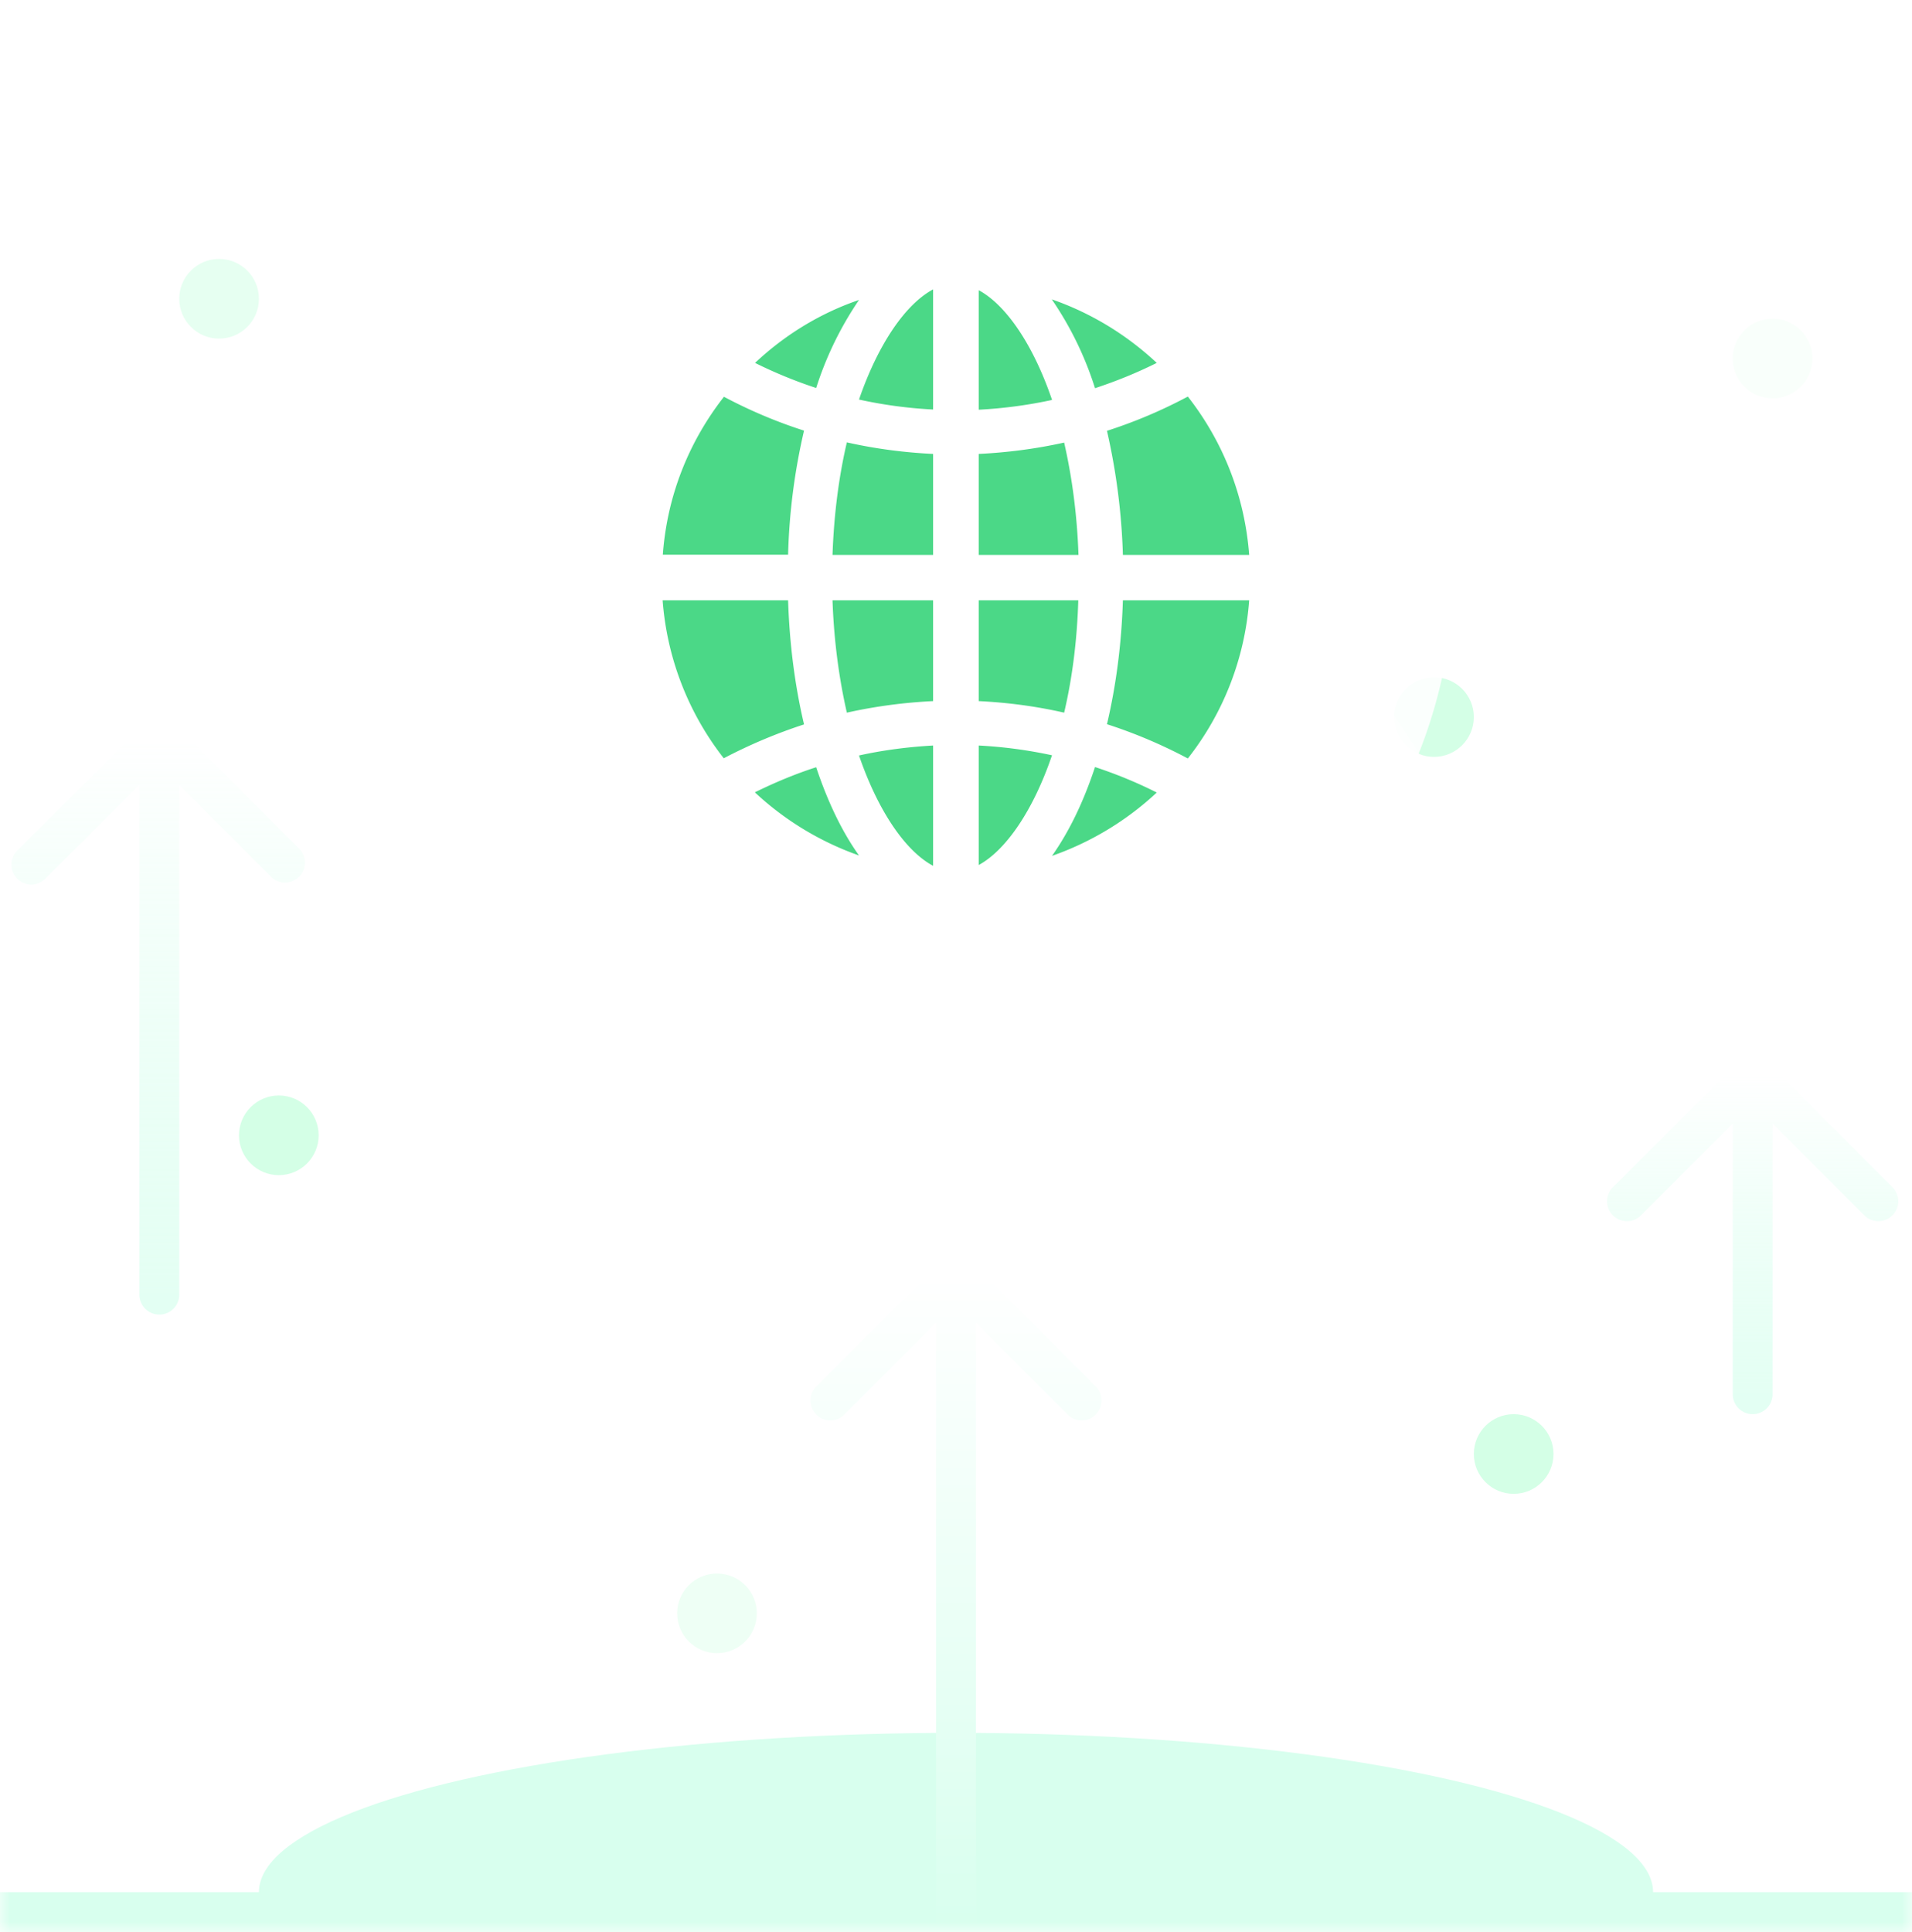 <svg xmlns="http://www.w3.org/2000/svg" fill="none" viewBox="0 0 96 97">
    <defs/>
    <mask id="icon_static_hosting_a" width="96" height="96" x="0" y="1" maskUnits="userSpaceOnUse">
        <path fill="#EDFFF2" d="M0 1h96v96H0z"/>
    </mask>
    <g mask="url(#icon_static_hosting_a)">
        <circle cx="76" cy="73" r="2" fill="#ABFFCF" opacity=".5"/>
        <circle cx="14" cy="57" r="2" fill="#ABFFCF" opacity=".5"/>
        <circle cx="72" cy="36" r="2" fill="#ABFFCF" opacity=".5"/>
        <circle cx="89" cy="18" r="2" fill="#F5FFF9" opacity=".5"/>
        <circle cx="11" cy="15" r="2" fill="#ABFFCF" opacity=".3"/>
        <circle cx="36" cy="81" r="2" fill="#ABFFCF" opacity=".2"/>
        <g filter="url(#filter0_f)">
            <ellipse cx="48" cy="95" fill="#D8FFEE" rx="35" ry="8"/>
        </g>
        <path fill="#D8FFEE" d="M0 95h96v2H0z"/>
        <path fill="url(#icon_static_hosting_paint0_linear)" d="M48.7 63.3a1 1 0 00-1.4 0l-6.37 6.36a1 1 0 001.41 1.41L48 65.41l5.66 5.66a1 1 0 001.41-1.41l-6.36-6.37zM47 97a1 1 0 102 0h-2zm0-33v33h2V64h-2z"/>
        <path fill="url(#icon_static_hosting_paint1_linear)" d="M88.7 53.3a1 1 0 00-1.4 0l-6.37 6.36a1 1 0 001.41 1.41L88 55.41l5.66 5.66a1 1 0 001.41-1.41l-6.36-6.37zM87 70a1 1 0 102 0h-2zm0-16v16h2V54h-2z"/>
        <path fill="url(#icon_static_hosting_paint2_linear)" d="M8.7 36.3a1 1 0 00-1.4 0L.92 42.65a1 1 0 101.41 1.41L8 38.41l5.66 5.66a1 1 0 001.41-1.41l-6.36-6.37zM7 65a1 1 0 102 0H7zm0-28v28h2V37H7z"/>
    </g>
    <path stroke="#fff" stroke-miterlimit="10" stroke-width="2" d="M56.09 37.09c14.8-14.8 23.18-30.42 18.7-34.89-4.46-4.47-20.09 3.91-34.88 18.71-14.8 14.8-23.18 30.42-18.7 34.89 4.46 4.47 20.09-3.91 34.88-18.7z" opacity=".4"/>
    <path stroke="#fff" stroke-miterlimit="10" stroke-width="2" d="M39.91 37.09C25.1 22.29 16.73 6.67 21.21 2.2c4.46-4.47 20.09 3.91 34.88 18.71 14.8 14.8 23.18 30.42 18.7 34.89-4.46 4.47-20.09-3.91-34.88-18.7z" opacity=".6"/>
    <path stroke="#fff" stroke-miterlimit="10" stroke-width="2" d="M72 28.6a24 24 0 10-48.01 0 24 24 0 0048.01 0z" opacity=".9"/>
    <circle cx="48" cy="29" r="16" fill="#4BD887"/>
    <path fill="#fff" d="M48 12h-.06a16.91 16.91 0 00-11.98 5A16.91 16.91 0 0031 29c0 4.54 1.77 8.8 4.97 12a16.9 16.9 0 0011.98 5H48c9.38 0 17-7.63 17-17 0-9.37-7.63-17-17-17zm14.72 15.86h-6.34a32.2 32.2 0 00-.8-6.23c1.4-.45 2.75-1.02 4.06-1.72 1.8 2.3 2.86 5.04 3.08 7.95zm-15.87 0H41.8c.07-2 .31-3.9.72-5.65 1.42.32 2.87.51 4.33.58v5.07zm0 2.28v5.06c-1.45.07-2.9.26-4.33.58-.4-1.75-.65-3.64-.72-5.64h5.05zm2.29 0h5c-.06 2-.3 3.9-.71 5.64-1.4-.32-2.84-.51-4.29-.58v-5.06zm0-2.28v-5.07c1.45-.07 2.9-.26 4.29-.57.4 1.75.65 3.63.72 5.64h-5.01zm8.94-9.64c-1 .5-2.04.92-3.1 1.27a16.88 16.88 0 00-2.17-4.46c1.96.68 3.75 1.77 5.27 3.19zm-5.26 1.86a23 23 0 01-3.68.49v-6c1.39.75 2.75 2.77 3.68 5.5zm-5.97-5.55v6.03a22.6 22.6 0 01-3.72-.5c.95-2.76 2.32-4.78 3.72-5.53zm-3.72.53a17.01 17.01 0 00-2.15 4.42 23.2 23.2 0 01-3.07-1.26c1.5-1.41 3.28-2.5 5.22-3.16zm-6.78 4.86a24.4 24.4 0 004.02 1.7 30.9 30.9 0 00-.8 6.23h-6.29c.21-2.9 1.27-5.63 3.07-7.93zm-3.08 10.22h6.3c.07 2.19.34 4.28.8 6.23a25.88 25.88 0 00-4.03 1.7 14.65 14.65 0 01-3.07-7.93zm4.63 9.64c1-.49 2.02-.92 3.08-1.26.58 1.74 1.3 3.24 2.15 4.43a14.93 14.93 0 01-5.23-3.17zm5.23-1.85c1.22-.27 2.47-.43 3.72-.5v6.04c-1.4-.75-2.77-2.77-3.72-5.54zm6.01 5.5v-6a23 23 0 013.68.49c-.93 2.74-2.3 4.76-3.68 5.51zm3.68-.46c.85-1.2 1.58-2.7 2.16-4.46 1.06.35 2.11.78 3.1 1.28a14.96 14.96 0 01-5.26 3.18zm6.82-4.89a24.9 24.9 0 00-4.06-1.72c.46-1.95.73-4.03.8-6.22h6.34a14.58 14.58 0 01-3.08 7.94z"/>
    <defs>
        <linearGradient id="icon_static_hosting_paint0_linear" x1="48.5" x2="48.5" y1="64" y2="97" gradientUnits="userSpaceOnUse">
            <stop stop-color="#fff"/>
            <stop offset="1" stop-color="#D8FFEE"/>
        </linearGradient>
        <linearGradient id="icon_static_hosting_paint1_linear" x1="88.5" x2="88.5" y1="54" y2="70" gradientUnits="userSpaceOnUse">
            <stop stop-color="#fff"/>
            <stop offset="1" stop-color="#D8FFEE" stop-opacity=".7"/>
        </linearGradient>
        <linearGradient id="icon_static_hosting_paint2_linear" x1="8.5" x2="8.5" y1="37" y2="65" gradientUnits="userSpaceOnUse">
            <stop stop-color="#fff"/>
            <stop offset="1" stop-color="#D8FFEE" stop-opacity=".7"/>
        </linearGradient>
        <filter id="icon_static_hosting_filter0_f" width="110" height="56" x="-7" y="67" color-interpolation-filters="sRGB" filterUnits="userSpaceOnUse">
            <feFlood flood-opacity="0" result="BackgroundImageFix"/>
            <feBlend in="SourceGraphic" in2="BackgroundImageFix" result="shape"/>
            <feGaussianBlur result="effect1_foregroundBlur" stdDeviation="10"/>
        </filter>
    </defs>
</svg>
